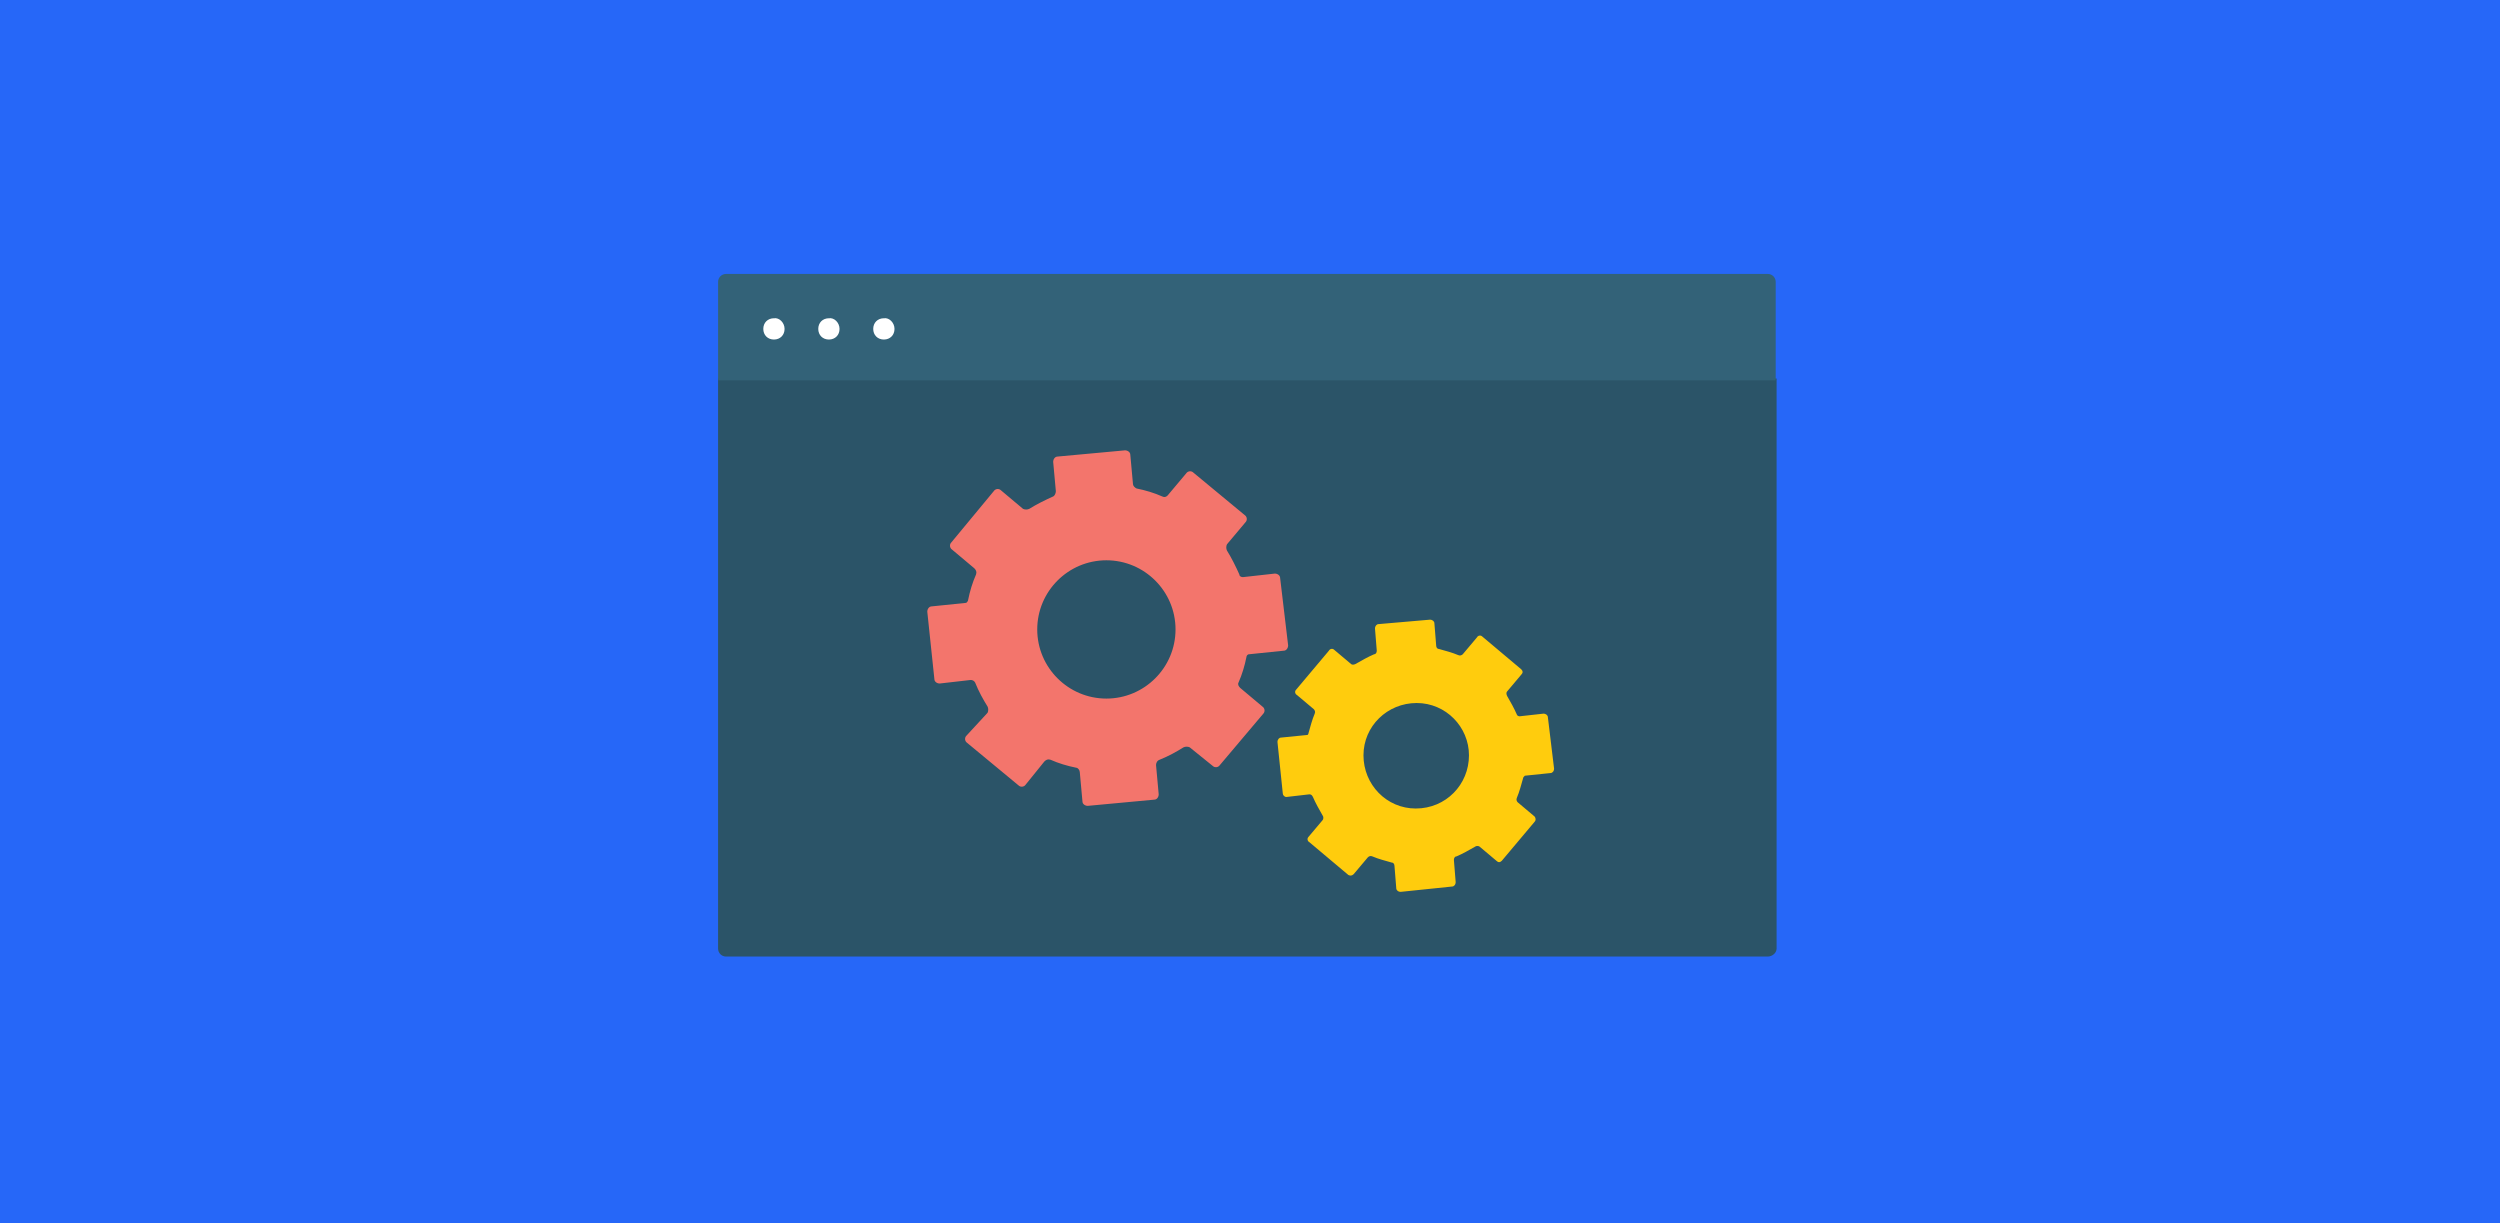 <?xml version="1.0" encoding="utf-8"?>
<!-- Generator: Adobe Illustrator 24.0.3, SVG Export Plug-In . SVG Version: 6.00 Build 0)  -->
<svg version="1.1" id="Layer_1" xmlns="http://www.w3.org/2000/svg" xmlns:xlink="http://www.w3.org/1999/xlink" x="0px" y="0px"
	 viewBox="0 0 282 138" style="enable-background:new 0 0 282 138;" xml:space="preserve">
<style type="text/css">
	.st0{fill:#2667F8;}
	.st1{fill-rule:evenodd;clip-rule:evenodd;fill:#2B5468;}
	.st2{fill-rule:evenodd;clip-rule:evenodd;fill:#336278;}
	.st3{fill-rule:evenodd;clip-rule:evenodd;fill:#FFFFFF;}
	.st4{fill-rule:evenodd;clip-rule:evenodd;fill:#F3756C;}
	.st5{fill-rule:evenodd;clip-rule:evenodd;fill:#FFCC0D;}
</style>
<title>illo-sm-xl-admin</title>
<rect class="st0" width="282" height="138"/>
<g>
	<path class="st1" d="M199.4,107.9H81.9c-0.5,0-0.9-0.4-0.9-0.9c0,0,0,0,0,0V42.7h119.4V107C200.4,107.5,199.9,107.9,199.4,107.9
		L199.4,107.9"/>
</g>
<g>
	<path class="st2" d="M200.4,42.9H81V31.8c0-0.5,0.4-0.9,0.9-0.9c0,0,0,0,0,0h117.5c0.5,0,0.9,0.4,0.9,0.9c0,0,0,0,0,0V42.9z"/>
</g>
<path class="st3" d="M88.5,37.1c0,0.7-0.5,1.2-1.2,1.2c-0.7,0-1.2-0.5-1.2-1.2s0.5-1.2,1.2-1.2c0,0,0,0,0,0
	C87.9,35.8,88.5,36.4,88.5,37.1C88.5,37.1,88.5,37.1,88.5,37.1"/>
<path class="st3" d="M94.7,37.1c0,0.7-0.5,1.2-1.2,1.2c-0.7,0-1.2-0.5-1.2-1.2s0.5-1.2,1.2-1.2c0,0,0,0,0,0
	C94.1,35.8,94.7,36.4,94.7,37.1C94.7,37.1,94.7,37.1,94.7,37.1"/>
<path class="st3" d="M100.9,37.1c0,0.7-0.5,1.2-1.2,1.2c-0.7,0-1.2-0.5-1.2-1.2s0.5-1.2,1.2-1.2c0,0,0,0,0,0
	C100.3,35.8,100.9,36.4,100.9,37.1"/>
<path class="st4" d="M124.8,78.8c-4.3,0-7.8-3.5-7.8-7.8c0-4.3,3.5-7.8,7.8-7.8c4.3,0,7.8,3.5,7.8,7.8
	C132.6,75.3,129.1,78.8,124.8,78.8z M144.4,65.2c0-0.3-0.3-0.5-0.6-0.5l-3.6,0.4c-0.2,0-0.4-0.1-0.4-0.3c-0.4-0.9-0.9-1.9-1.4-2.7
	c-0.1-0.2-0.1-0.5,0-0.7l2.1-2.5c0.2-0.2,0.2-0.6-0.1-0.8c0,0,0,0,0,0l-5.8-4.8c-0.2-0.2-0.6-0.2-0.8,0.1c0,0,0,0,0,0l-2.1,2.5
	c-0.2,0.2-0.4,0.2-0.6,0.1c-0.9-0.4-1.9-0.7-2.9-0.9c-0.2-0.1-0.4-0.3-0.4-0.5l-0.3-3.3c0-0.3-0.3-0.5-0.6-0.5c0,0,0,0,0,0l-7.6,0.7
	c-0.3,0-0.5,0.3-0.5,0.6l0.3,3.3c0,0.2-0.1,0.5-0.3,0.6c-0.9,0.4-1.9,0.9-2.7,1.4c-0.2,0.1-0.5,0.1-0.7,0l-2.5-2.1
	c-0.2-0.2-0.6-0.2-0.8,0.1l-4.8,5.8c-0.2,0.2-0.2,0.6,0.1,0.8c0,0,0,0,0,0l2.5,2.1c0.2,0.2,0.3,0.4,0.2,0.7
	c-0.4,0.9-0.7,1.9-0.9,2.9c0,0.1-0.1,0.2-0.2,0.3l-3.9,0.4c-0.3,0-0.5,0.3-0.5,0.6l0.8,7.6c0,0.3,0.3,0.5,0.6,0.5c0,0,0,0,0,0
	l3.5-0.4c0.2,0,0.4,0.1,0.5,0.3c0.4,1,0.9,1.9,1.4,2.7c0.1,0.2,0.1,0.5,0,0.7L109,83c-0.2,0.2-0.2,0.6,0.1,0.8l5.8,4.8
	c0.2,0.2,0.6,0.2,0.8-0.1c0,0,0,0,0,0l2.1-2.6c0.2-0.2,0.4-0.3,0.7-0.2c0.9,0.4,1.9,0.7,2.9,0.9c0.2,0,0.4,0.3,0.4,0.5l0.3,3.3
	c0,0.3,0.3,0.5,0.6,0.5l7.5-0.7c0.3,0,0.5-0.3,0.5-0.6c0,0,0,0,0,0l-0.3-3.3c0-0.2,0.1-0.5,0.4-0.6c1-0.4,1.9-0.9,2.7-1.4
	c0.2-0.1,0.5-0.1,0.7,0l2.6,2.1c0.2,0.2,0.6,0.2,0.8-0.1l4.9-5.8c0.2-0.2,0.2-0.6-0.1-0.8c0,0,0,0,0,0l-2.5-2.1
	c-0.2-0.2-0.3-0.4-0.2-0.6c0.4-0.9,0.7-1.9,0.9-2.9c0-0.1,0.1-0.3,0.3-0.3l3.9-0.4c0.3,0,0.5-0.3,0.5-0.6L144.4,65.2z"/>
<path class="st5" d="M159.7,91.2c-3.3,0-5.9-2.7-5.9-6c0-3.3,2.7-5.9,6-5.9c3.3,0,5.9,2.7,5.9,5.9C165.7,88.5,163.1,91.2,159.7,91.2
	C159.8,91.2,159.7,91.2,159.7,91.2z M174.6,80.9c0-0.2-0.2-0.4-0.5-0.4c0,0,0,0,0,0l-2.7,0.3c-0.1,0-0.3-0.1-0.3-0.2
	c-0.3-0.7-0.7-1.4-1.1-2.1c-0.1-0.2-0.1-0.4,0-0.5l1.6-1.9c0.2-0.2,0.2-0.4,0-0.6c0,0,0,0,0,0l-4.4-3.7c-0.2-0.2-0.5-0.1-0.6,0.1
	c0,0,0,0,0,0l-1.6,1.9c-0.1,0.1-0.3,0.2-0.5,0.1c-0.7-0.3-1.5-0.5-2.2-0.7c-0.2,0-0.3-0.2-0.3-0.4l-0.2-2.5c0-0.2-0.2-0.4-0.5-0.4
	l-5.8,0.5c-0.2,0-0.4,0.2-0.4,0.5l0.2,2.5c0,0.2-0.1,0.4-0.3,0.4c-0.7,0.3-1.4,0.7-2.1,1.1c-0.2,0.1-0.4,0.1-0.5,0l-1.9-1.6
	c-0.2-0.2-0.5-0.1-0.6,0.1c0,0,0,0,0,0l-3.7,4.4c-0.2,0.2-0.1,0.5,0.1,0.6c0,0,0,0,0,0l1.9,1.6c0.1,0.1,0.2,0.3,0.1,0.5
	c-0.3,0.7-0.5,1.5-0.7,2.2c0,0.1-0.1,0.2-0.1,0.2l-3,0.3c-0.2,0-0.4,0.2-0.4,0.5c0,0,0,0,0,0l0.6,5.8c0,0.2,0.2,0.4,0.4,0.4
	c0,0,0,0,0,0l2.6-0.3c0.2,0,0.3,0.1,0.4,0.3c0.3,0.7,0.7,1.4,1.1,2.1c0.1,0.1,0.1,0.4,0,0.5l-1.6,1.9c-0.2,0.2-0.1,0.5,0.1,0.6
	c0,0,0,0,0,0l4.4,3.7c0.2,0.1,0.4,0.1,0.6-0.1l1.6-1.9c0.1-0.1,0.3-0.2,0.5-0.1c0.7,0.3,1.5,0.5,2.2,0.7c0.2,0,0.3,0.2,0.3,0.4
	l0.2,2.5c0,0.2,0.2,0.4,0.5,0.4c0,0,0,0,0,0l5.8-0.6c0.2,0,0.4-0.2,0.4-0.5l-0.2-2.5c0-0.2,0.1-0.4,0.3-0.4c0.7-0.3,1.4-0.7,2.1-1.1
	c0.1-0.1,0.4-0.1,0.5,0l1.9,1.6c0.2,0.2,0.4,0.2,0.6,0l3.7-4.4c0.2-0.2,0.1-0.5,0-0.6c0,0,0,0,0,0l-1.9-1.6
	c-0.1-0.1-0.2-0.3-0.1-0.5c0.3-0.7,0.5-1.5,0.7-2.2c0-0.1,0.1-0.2,0.2-0.3l2.9-0.3c0.2,0,0.4-0.2,0.4-0.5L174.6,80.9z"/>
</svg>
